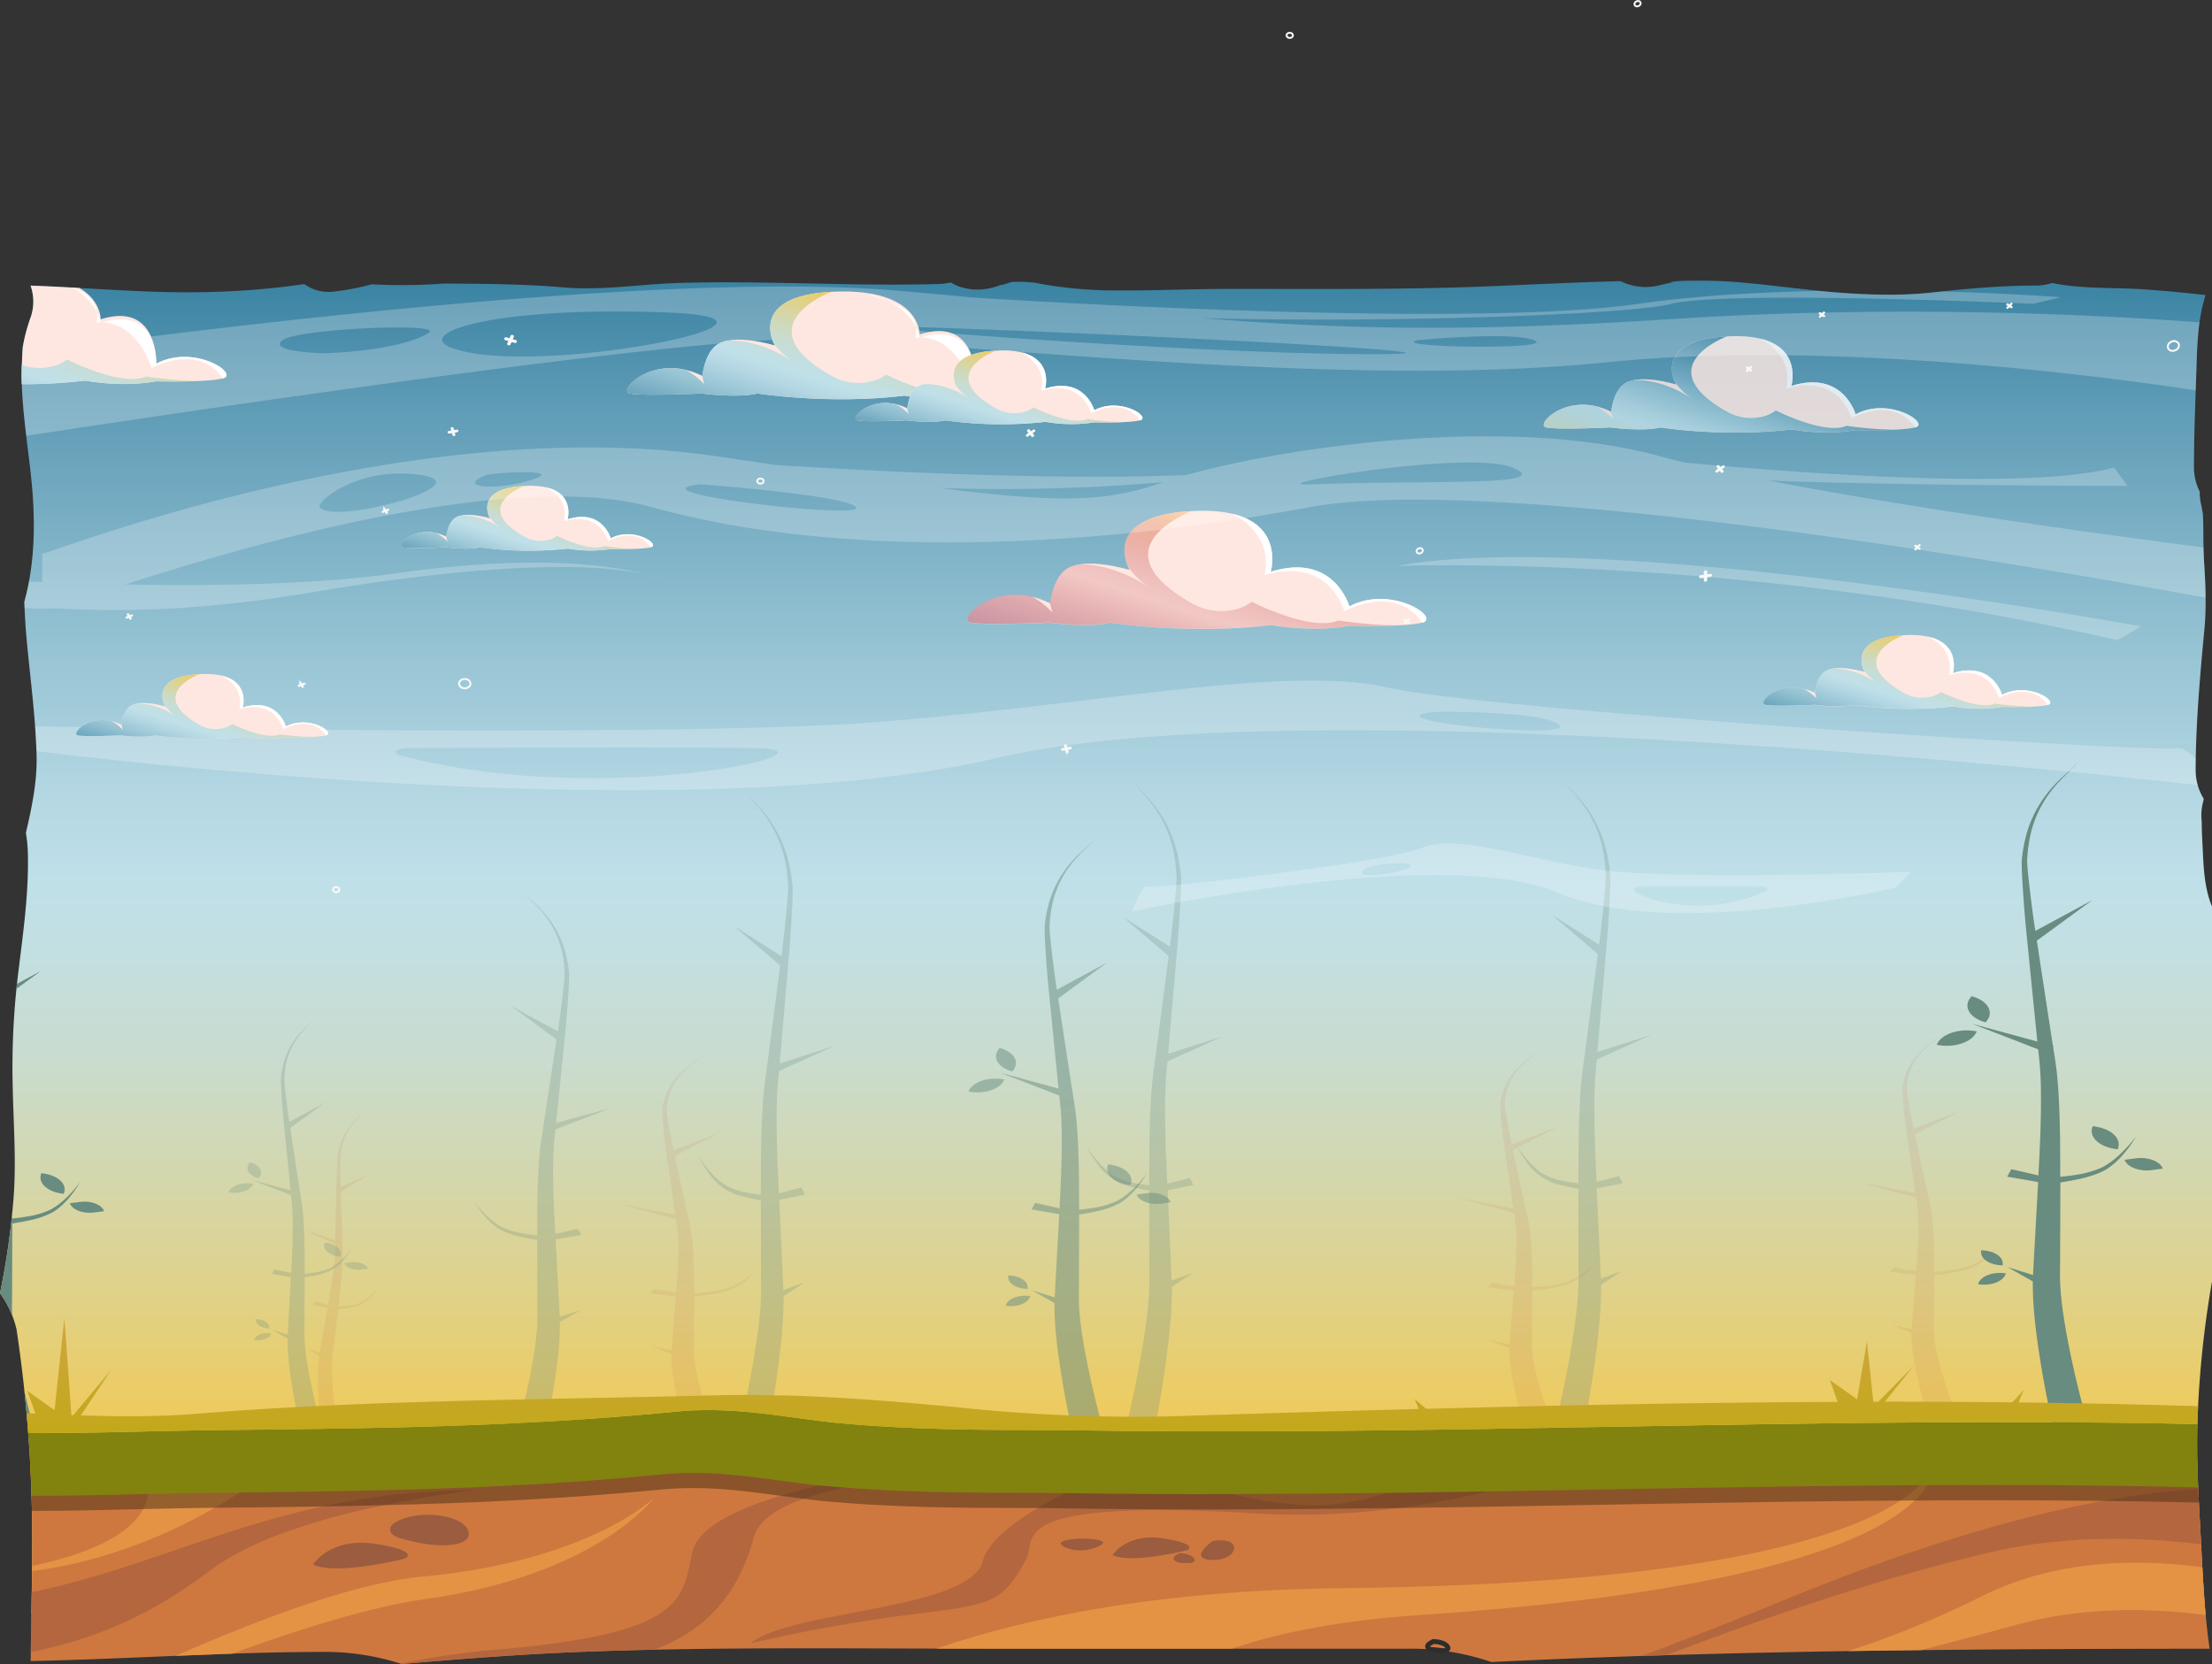 <svg xmlns="http://www.w3.org/2000/svg" xmlns:xlink="http://www.w3.org/1999/xlink" viewBox="0 0 1008.26 758.62"><rect x="0" y="0" width="1008.26" height="758.62" fill="#333333" stroke="none"/><defs><style>.cls-1{isolation:isolate;}.cls-2{fill:url(#linear-gradient);}.cls-3{opacity:0.26;}.cls-4{fill:#688c7f;}.cls-5{opacity:0.09;}.cls-6{fill:#ad5236;}.cls-7{opacity:0.1;}.cls-15,.cls-8{opacity:0.5;}.cls-9{fill:#ce783f;}.cls-10{fill:#b4673e;}.cls-11{fill:#e49345;}.cls-12{fill:#9b5c3f;}.cls-13,.cls-28,.cls-33{fill:none;}.cls-13{stroke:#2d2d2d;stroke-width:2.22px;}.cls-13,.cls-32,.cls-34{stroke-miterlimit:10;}.cls-14{fill:#82820f;}.cls-15{fill:#492e17;}.cls-16{fill:url(#linear-gradient-2);}.cls-17{opacity:0.81;}.cls-18{fill:#ffe7e1;}.cls-19{fill:url(#linear-gradient-3);}.cls-20{fill:url(#linear-gradient-4);}.cls-21,.cls-29,.cls-31{fill:#fff;}.cls-22{fill:url(#linear-gradient-5);}.cls-23{fill:url(#linear-gradient-6);}.cls-24{fill:url(#linear-gradient-7);}.cls-25{fill:url(#linear-gradient-8);}.cls-26{fill:url(#linear-gradient-9);}.cls-27{fill:url(#linear-gradient-10);}.cls-28,.cls-32,.cls-33,.cls-34{stroke:#f9f9f9;}.cls-28,.cls-33{stroke-linecap:round;stroke-linejoin:round;}.cls-28{stroke-width:0.86px;}.cls-29,.cls-31{opacity:0.24;}.cls-29,.cls-30{mix-blend-mode:soft-light;}.cls-32,.cls-34{fill:#f9f9f9;}.cls-32{stroke-width:0.43px;}.cls-33{stroke-width:0.87px;}.cls-34{stroke-width:0.43px;}.cls-35{fill:url(#linear-gradient-11);}.cls-36{fill:url(#linear-gradient-12);}.cls-37{fill:url(#linear-gradient-13);}.cls-38{fill:url(#linear-gradient-14);}.cls-39{fill:url(#linear-gradient-15);}.cls-40{fill:url(#linear-gradient-16);}.cls-41{fill:url(#linear-gradient-17);}.cls-42{fill:url(#linear-gradient-18);}</style><linearGradient id="linear-gradient" x1="487.33" y1="-62.58" x2="487.33" y2="506.76" gradientUnits="userSpaceOnUse"><stop offset="0" stop-color="#186b91"/><stop offset="0.2" stop-color="#5f9cb6"/><stop offset="0.38" stop-color="#93c1d2"/><stop offset="0.51" stop-color="#b4d7e3"/><stop offset="0.58" stop-color="#c0e0e9"/><stop offset="0.63" stop-color="#c2dfe2"/><stop offset="0.72" stop-color="#c9dccf"/><stop offset="0.81" stop-color="#d3d7af"/><stop offset="0.92" stop-color="#e1d184"/><stop offset="1" stop-color="#edcb60"/></linearGradient><linearGradient id="linear-gradient-2" x1="490.23" y1="531.02" x2="490.23" y2="471.93" gradientUnits="userSpaceOnUse"><stop offset="0" stop-color="#bfa910"/><stop offset="1" stop-color="#cfa53d"/></linearGradient><linearGradient id="linear-gradient-3" x1="752.82" y1="102.67" x2="779.06" y2="21.03" gradientUnits="userSpaceOnUse"><stop offset="0" stop-color="#edcb60"/><stop offset="0.08" stop-color="#e1d184"/><stop offset="0.19" stop-color="#d3d7af"/><stop offset="0.28" stop-color="#c9dccf"/><stop offset="0.37" stop-color="#c2dfe2"/><stop offset="0.42" stop-color="#c0e0e9"/><stop offset="0.49" stop-color="#b4d7e3"/><stop offset="0.62" stop-color="#93c1d2"/><stop offset="0.8" stop-color="#5f9cb6"/><stop offset="1" stop-color="#186b91"/></linearGradient><linearGradient id="linear-gradient-4" x1="868.72" y1="195.62" x2="868.77" y2="195.47" xlink:href="#linear-gradient-3"/><linearGradient id="linear-gradient-5" x1="837.45" y1="219.15" x2="857.54" y2="156.63" xlink:href="#linear-gradient"/><linearGradient id="linear-gradient-6" x1="930.14" y1="321.91" x2="930.17" y2="321.84" gradientUnits="userSpaceOnUse"><stop offset="0" stop-color="#a085a5"/><stop offset="0.24" stop-color="#ac6d84" stop-opacity="0.67"/><stop offset="0.58" stop-color="#be4c55" stop-opacity="0.2"/><stop offset="0.62" stop-color="#c05057" stop-opacity="0.23"/><stop offset="0.68" stop-color="#c65b5c" stop-opacity="0.3"/><stop offset="0.75" stop-color="#cf6e64" stop-opacity="0.41"/><stop offset="0.83" stop-color="#dc8770" stop-opacity="0.57"/><stop offset="0.92" stop-color="#eda87e" stop-opacity="0.78"/><stop offset="1" stop-color="#ffcb8e"/></linearGradient><linearGradient id="linear-gradient-7" x1="210.34" y1="143.27" x2="227.99" y2="88.35" xlink:href="#linear-gradient"/><linearGradient id="linear-gradient-8" x1="293.8" y1="249.99" x2="293.85" y2="249.84" xlink:href="#linear-gradient"/><linearGradient id="linear-gradient-9" x1="504.96" y1="201.21" x2="537.1" y2="101.22" xlink:href="#linear-gradient-6"/><linearGradient id="linear-gradient-10" x1="643.15" y1="284.69" x2="643.19" y2="284.56" xlink:href="#linear-gradient-6"/><linearGradient id="linear-gradient-11" x1="342.66" y1="92.16" x2="371.97" y2="0.97" xlink:href="#linear-gradient"/><linearGradient id="linear-gradient-12" x1="470.15" y1="180.18" x2="470.2" y2="180.04" xlink:href="#linear-gradient"/><linearGradient id="linear-gradient-13" x1="423.71" y1="89.41" x2="443.8" y2="26.89" xlink:href="#linear-gradient"/><linearGradient id="linear-gradient-14" x1="516.4" y1="192.18" x2="516.43" y2="192.11" xlink:href="#linear-gradient-6"/><linearGradient id="linear-gradient-15" x1="12.88" y1="99.3" x2="42.19" y2="8.11" xlink:href="#linear-gradient"/><linearGradient id="linear-gradient-16" x1="96.84" y1="173.33" x2="96.89" y2="173.19" xlink:href="#linear-gradient"/><linearGradient id="linear-gradient-17" x1="62.3" y1="229.06" x2="79.95" y2="174.15" xlink:href="#linear-gradient"/><linearGradient id="linear-gradient-18" x1="145.76" y1="335.78" x2="145.8" y2="335.63" xlink:href="#linear-gradient"/></defs><title>largelogo</title><g class="cls-1"><g id="Layer_1" data-name="Layer 1"><path class="cls-2" d="M991.46,449.26V278.32c-3.4-8.19-3.81-17.22-4.23-26.07-.19-4.13-.47-8.37-.45-12.59a24.17,24.17,0,0,1,.71-9.34c.06-.37.14-.73.21-1.09a25.07,25.07,0,0,1-3.72-13c.1-21.34,2-42.83,4-64.07,1-10.35.53-20.42-.11-30.77-.33-5.26-.34-10.49-.37-15.75,0-2.16-.11-4.3-.21-6.46a3.87,3.87,0,0,1-.12-.6c-.22-1-.45-2.55-.52-2.82a27.52,27.52,0,0,1-.79-6.59,24.78,24.78,0,0,1-2.62-10.94c0-15,.63-30,1.14-45,.3-8.87.45-17.62,2.27-26.36.51-2.46,1.17-4.88,1.83-7.29-9.5-1.1-19-2-28.57-2.65-13.52-.88-27.9-.08-41.29-2.88a24.35,24.35,0,0,1-7.35,1.18c-16.12,0-32,1.49-48,3.19-14.39,1.53-29,1-43.37-.12-14.22-1.12-28.33-3.21-42.54-4.43a196.8,196.8,0,0,0-21.27-.83c-.82,0-11-.08-11.31.76l3.37-.45q-1.69.26-3.38.59c-1.67.33-3.33.72-5,1.13a25.81,25.81,0,0,1-17.89-1.85c-19.19.49-38.37,1.44-57.55,2.25C624.2-2.81,584-3.24,543.88-3.24c-19.45,0-39,1.05-58.41.62A193.87,193.87,0,0,1,454.12-6.2c-1.12,0-2.24-.17-3.36-.22-2-.08-3.92-.07-5.88,0l-.45,0-.22.05c-1.68.46-8.42,3-1.89.1h0C435.71-3.32,429.82-2,422.72-3.65a20.51,20.51,0,0,1-6.17-2.56,25.94,25.94,0,0,1-5.3.72c-20.84.62-41.68.13-62.51-.31-18.47-.39-36.94-.66-55.42-.18-17.64.46-35.59,3.6-53.19,2.06C222-5.5,203.78-5.56,185.53-5.69h0a255.09,255.09,0,0,1-32.72.36c-.34.07-.68.15-1,.23A122.78,122.78,0,0,1,135.25-2a19,19,0,0,1-13.36-3.45C97.78-1.86,73.7-1.1,49.26-2.1c-17.38-.71-34.75-2-52.13-2.64A21.89,21.89,0,0,1-2.73,9.45a84,84,0,0,0-3,10.26c-.27,1.24-.48,2.49-.71,3.73a171,171,0,0,0-.37,18.25c.55,12.75,2.45,25.39,3.89,38.06,2.3,20.1,2.5,40.49-2.8,59.65.2,5.13.46,10.27.91,15.4C-3.21,172.85-.66,190.87-.13,209,.22,221.38-2.3,233.09-5,244.79a65.45,65.45,0,0,1,.9,9.21c.48,19.13-2.4,38-4.68,57A352.94,352.94,0,0,0-11,360.76c.35,16.72,1.65,33.57.4,50.27a350,350,0,0,1-6.2,43.61,45.32,45.32,0,0,1,7.53,16.44,640.18,640.18,0,0,1,7.14,95.6c0,11.38-.16,22.75-.36,34.12h991c-1.08-12.08-1.6-24.2-2.27-36.36-1-17.56-2-34.95-1.37-52.55A463.12,463.12,0,0,1,991.46,449.26Z" transform="translate(16.8 134.95)"/><g id="Tees"><g class="cls-3"><path class="cls-4" d="M204.78,419a32.79,32.79,0,0,0,7,5.38,35.35,35.35,0,0,0,9.87,3c2.09.37,4.26.65,6.43.87v0c0-10.63,0-21.26.67-31.93a133.13,133.13,0,0,1,1.85-16l.18-1.18-.3-.33.37-.1L233,364.4l3.89-25.48L216,323.61l21.49,11.64.39-2.54c.75-5.29,1.41-10.58,2-15.86.28-2.64.59-5.3.69-7.91a54.13,54.13,0,0,0-.82-7.87,41.79,41.79,0,0,0-5.92-15.38,45.3,45.3,0,0,0-5.62-7.17c-1.1-1.15-2.25-2.28-3.42-3.41a14.72,14.72,0,0,1-3-3.53,15.41,15.41,0,0,0,3.2,3.47c1.22,1.1,2.43,2.22,3.6,3.35a47.91,47.91,0,0,1,6,7.11,43.78,43.78,0,0,1,6.79,15.44,55.21,55.21,0,0,1,1.24,8c0,2.69-.13,5.33-.28,8-.33,5.31-.71,10.62-1.19,15.92l-3.2,31.81L236.69,377l24.7-6.73-25,9.66-.06.63a129.77,129.77,0,0,0-1,15.77c-.09,10.4.39,20.84,1,31.27l10.27-2.33,1.57,2.82-11.7,2L238.06,460c.08,1.77.19,3.53.27,5.31l9.65-3-9.56,5.41c0,.1,0,.19,0,.29,0,2.72-.08,5.41-.24,8.11-.34,5.38-1,10.71-1.75,16-1.54,10.66-3.56,21.23-6,31.85l-13-1.23c2.91-10.37,5.47-20.86,7.53-31.31,1-5.23,1.93-10.47,2.53-15.69.29-2.61.54-5.22.64-7.8s0-5.29,0-7.92l-.09-29.74c-2.49-.36-4.92-.79-7.33-1.34a35.4,35.4,0,0,1-10.27-3.74,29.87,29.87,0,0,1-6.49-5.91,45.71,45.71,0,0,1-4.52-6.44A51.43,51.43,0,0,0,204.78,419Z" transform="translate(16.8 134.95)"/></g><g class="cls-3"><path class="cls-4" d="M306.7,399a34,34,0,0,0,7,6.3,31.65,31.65,0,0,0,9.87,3.46c2.09.43,4.26.76,6.43,1v0c0-12.44,0-24.9.67-37.38a181.5,181.5,0,0,1,1.85-18.76l.18-1.38-.3-.39.37-.12,2.17-16.65,3.89-29.83-20.93-17.93L339.38,301l.39-3c.75-6.19,1.41-12.38,2-18.58.28-3.09.59-6.2.69-9.27a73.86,73.86,0,0,0-.82-9.22,54.22,54.22,0,0,0-5.92-18,52.76,52.76,0,0,0-5.62-8.39c-1.1-1.34-2.25-2.67-3.42-4a16.81,16.81,0,0,1-3-4.14,17.31,17.31,0,0,0,3.2,4.06c1.22,1.29,2.43,2.6,3.6,3.92a54.85,54.85,0,0,1,6,8.33,56,56,0,0,1,6.79,18.08,74.94,74.94,0,0,1,1.24,9.36c0,3.15-.13,6.25-.28,9.36-.33,6.22-.71,12.43-1.19,18.64l-3.2,37.25-1.25,14.47,24.7-7.88-25,11.32-.06.73a177.58,177.58,0,0,0-1,18.46c-.09,12.18.39,24.4,1,36.62l10.27-2.73,1.57,3.3-11.7,2.38L340,447c.08,2.08.19,4.14.27,6.21l9.65-3.52L340.35,456c0,.11,0,.22,0,.34,0,3.18-.08,6.34-.24,9.49-.34,6.3-1,12.55-1.75,18.78-1.54,12.48-3.56,24.85-6,37.29l-13-1.44c2.91-12.14,5.47-24.42,7.53-36.66,1-6.13,1.93-12.26,2.53-18.37.29-3.05.54-6.11.64-9.14s0-6.19,0-9.28L330,412.23c-2.49-.42-4.92-.93-7.33-1.57a25.16,25.16,0,0,1-16.76-11.3,54.47,54.47,0,0,1-4.52-7.54A58.65,58.65,0,0,0,306.7,399Z" transform="translate(16.8 134.95)"/></g><g class="cls-5"><path class="cls-6" d="M322.89,448.26a34,34,0,0,1-7,3.78,47.07,47.07,0,0,1-9.87,2.08c-2.09.26-4.26.46-6.43.61h0c0-7.46,0-14.93-.67-22.41a67,67,0,0,0-1.85-11.25l-.18-.83.3-.23-.37-.07-2.17-10-3.89-17.88,20.93-10.75-21.49,8.17-.39-1.78c-.75-3.71-1.41-7.42-2-11.14-.28-1.85-.59-3.72-.69-5.56a27.14,27.14,0,0,1,.82-5.53,24.91,24.91,0,0,1,5.92-10.79,36.63,36.63,0,0,1,5.62-5c1.1-.81,2.25-1.6,3.42-2.39a12.44,12.44,0,0,0,3-2.48,13.55,13.55,0,0,1-3.2,2.43c-1.22.77-2.43,1.56-3.6,2.35a40.37,40.37,0,0,0-6,5,27.24,27.24,0,0,0-6.79,10.84,28.23,28.23,0,0,0-1.24,5.61c0,1.89.13,3.74.28,5.61.33,3.73.71,7.45,1.19,11.17l3.2,22.33,1.25,8.67-24.7-4.73,25,6.78.06.44a64.39,64.39,0,0,1,1,11.07c.09,7.3-.39,14.63-1,22l-10.27-1.64-1.57,2,11.7,1.43L289.61,477c-.08,1.24-.19,2.48-.27,3.72l-9.65-2.11,9.56,3.79c0,.07,0,.13,0,.2a55.19,55.19,0,0,0,.24,5.69,104.25,104.25,0,0,0,1.75,11.26,208.82,208.82,0,0,0,6,22.35l13-.87a217.34,217.34,0,0,1-7.53-22,105.75,105.75,0,0,1-2.53-11,54.14,54.14,0,0,1-.64-5.48c-.11-1.83,0-3.71,0-5.56l.09-20.87c2.49-.25,4.92-.56,7.33-.94a45.83,45.83,0,0,0,10.27-2.63,28.67,28.67,0,0,0,6.49-4.15,34.9,34.9,0,0,0,4.52-4.52A43.75,43.75,0,0,1,322.89,448.26Z" transform="translate(16.8 134.95)"/></g><g class="cls-7"><path class="cls-6" d="M151.66,456.21a20.7,20.7,0,0,1-4.45,2.87,21.52,21.52,0,0,1-6,1.34c-1.24.13-2.53.22-3.8.26h0c.76-6.19,1.48-12.39,1.85-18.62a77.15,77.15,0,0,0,0-9.4l0-.69.2-.18-.21-.07-.27-8.36-.48-15,13.26-8.11-13.33,6,0-1.49c-.06-3.11-.08-6.21-.06-9.32,0-1.55,0-3.11.15-4.64a32.49,32.49,0,0,1,1-4.55,26,26,0,0,1,4.53-8.73,28.72,28.72,0,0,1,3.78-4c.72-.63,1.47-1.24,2.23-1.85a9.33,9.33,0,0,0,2-1.94,9.77,9.77,0,0,1-2.11,1.9c-.79.6-1.57,1.2-2.33,1.81a30.39,30.39,0,0,0-4,3.91,27.32,27.32,0,0,0-5,8.73,33.39,33.39,0,0,0-1.29,4.61c-.21,1.57-.3,3.11-.4,4.67-.18,3.11-.33,6.21-.43,9.32l-.37,18.65-.14,7.25-13.91-4.87L136,432.26v.37a75.84,75.84,0,0,1-.53,9.22c-.68,6.06-1.69,12.12-2.76,18.18l-5.82-1.75-1.11,1.58,6.67,1.63-3,17.31c-.17,1-.36,2.05-.53,3.08l-5.41-2.12,5.19,3.52c0,.06,0,.11,0,.17-.21,1.58-.33,3.16-.43,4.73-.18,3.15-.17,6.28-.11,9.41.15,6.27.58,12.5,1.24,18.78l7.69-.22c-1-6.15-1.72-12.36-2.18-18.53-.22-3.09-.39-6.17-.37-9.24,0-1.53.05-3.06.18-4.57s.36-3.08.54-4.62l2.14-17.32c1.47-.11,2.92-.27,4.36-.5a21.71,21.71,0,0,0,6.25-1.79,18.92,18.92,0,0,0,4.2-3.19,28.93,28.93,0,0,0,3.08-3.58A32.63,32.63,0,0,1,151.66,456.21Z" transform="translate(16.8 134.95)"/></g><g class="cls-3"><path class="cls-4" d="M139.42,438.92a24.42,24.42,0,0,1-5.2,4,26.32,26.32,0,0,1-7.35,2.2c-1.56.27-3.17.48-4.79.65h0c0-7.91,0-15.83-.5-23.77a99.13,99.13,0,0,0-1.38-11.93l-.13-.88.23-.25-.28-.08-1.62-10.59-2.9-19,15.58-11.4-16,8.67-.29-1.89c-.56-3.94-1-7.88-1.5-11.81-.21-2-.44-3.94-.51-5.89a40.3,40.3,0,0,1,.61-5.86,31.12,31.12,0,0,1,4.41-11.45,33.74,33.74,0,0,1,4.19-5.34c.82-.85,1.67-1.7,2.54-2.54a11,11,0,0,0,2.25-2.63,11.47,11.47,0,0,1-2.38,2.58c-.91.82-1.81,1.65-2.68,2.49a35.68,35.68,0,0,0-4.49,5.3,32.6,32.6,0,0,0-5.06,11.5,41.11,41.11,0,0,0-.93,6c0,2,.1,4,.21,6,.25,4,.53,7.9.89,11.85l2.39,23.69.93,9.2-18.39-5,18.61,7.2,0,.47a96.63,96.63,0,0,1,.74,11.74c.07,7.75-.29,15.52-.71,23.29l-7.65-1.74-1.17,2.1,8.71,1.51-1.22,22.21c-.06,1.32-.14,2.63-.2,4l-7.19-2.24,7.12,4c0,.07,0,.14,0,.22,0,2,.06,4,.18,6,.25,4,.74,8,1.3,11.95,1.15,7.94,2.65,15.81,4.45,23.71l9.72-.92c-2.17-7.72-4.07-15.53-5.6-23.32-.75-3.9-1.44-7.8-1.88-11.68-.22-1.94-.4-3.88-.48-5.81s0-3.94,0-5.9l.07-22.14c1.85-.27,3.66-.59,5.46-1a26.36,26.36,0,0,0,7.65-2.79,22.24,22.24,0,0,0,4.84-4.4,34,34,0,0,0,3.36-4.79A38.3,38.3,0,0,1,139.42,438.92Z" transform="translate(16.8 134.95)"/><path class="cls-4" d="M101.12,402.28l.42-.58c1.9-2.6-.09-5.67-4.42-6.81l-.42.58C94.79,398.07,96.78,401.14,101.12,402.28Z" transform="translate(16.8 134.95)"/><path class="cls-4" d="M87.34,408.62l1,.13c4.63.6,9.23-1.18,10.23-4h0l-1-.13C92.94,404.06,88.34,405.84,87.34,408.62Z" transform="translate(16.8 134.95)"/><path class="cls-4" d="M137.23,437.85l1,.17c1.28-2.74-1.41-5.6-6-6.37l-1-.17C130,434.22,132.67,437.08,137.23,437.85Z" transform="translate(16.8 134.95)"/><path class="cls-4" d="M143.44,440.53l-3.25.42h0c.73,2,4.12,3.35,7.52,2.91l3.25-.42C150.23,441.4,146.85,440.09,143.44,440.53Z" transform="translate(16.8 134.95)"/><path class="cls-4" d="M105.92,470.67v-.59c0-2-2.74-3.65-6.09-3.65V467C99.83,469,102.57,470.67,105.92,470.67Z" transform="translate(16.8 134.95)"/><path class="cls-4" d="M99,476l1,.07c3.32.24,6.37-1.2,6.76-3.19l-1-.07C102.45,472.59,99.4,474,99,476Z" transform="translate(16.8 134.95)"/></g><g class="cls-8"><path class="cls-4" d="M500.15,406.63a35.4,35.4,0,0,1-7.54,5.81A38.16,38.16,0,0,1,482,415.63c-2.26.4-4.6.7-6.94.94v0c0-11.47,0-23-.72-34.46a143.71,143.71,0,0,0-2-17.29l-.19-1.27.33-.36-.4-.11-2.35-15.35-4.2-27.5,22.59-16.53-23.2,12.57-.42-2.74c-.81-5.71-1.52-11.42-2.17-17.13-.31-2.85-.64-5.72-.75-8.54a58.43,58.43,0,0,1,.88-8.5,45.11,45.11,0,0,1,6.39-16.6,48.91,48.91,0,0,1,6.07-7.74c1.19-1.24,2.43-2.46,3.69-3.68a15.89,15.89,0,0,0,3.27-3.81,16.63,16.63,0,0,1-3.46,3.74c-1.32,1.19-2.63,2.39-3.88,3.61a51.72,51.72,0,0,0-6.51,7.68,47.26,47.26,0,0,0-7.33,16.67,59.6,59.6,0,0,0-1.34,8.63c0,2.9.14,5.76.3,8.63.36,5.73.77,11.46,1.29,17.18L464.36,348l1.34,13.34L439,354.06l27,10.43.07.68a140.08,140.08,0,0,1,1.08,17c.1,11.23-.42,22.49-1,33.76l-11.08-2.52-1.69,3,12.63,2.2-1.76,32.2c-.09,1.91-.2,3.82-.3,5.73l-10.42-3.25,10.32,5.83c0,.11,0,.21,0,.31,0,2.94.09,5.84.26,8.75.36,5.81,1.07,11.57,1.89,17.32,1.66,11.51,3.84,22.91,6.45,34.38l14.09-1.33c-3.14-11.19-5.9-22.51-8.12-33.8-1.09-5.65-2.09-11.3-2.73-16.94-.31-2.82-.58-5.63-.69-8.43s0-5.71,0-8.55l.1-32.1c2.69-.39,5.31-.86,7.91-1.45a38.21,38.21,0,0,0,11.09-4,32.24,32.24,0,0,0,7-6.38,49.35,49.35,0,0,0,4.88-7A55.52,55.52,0,0,1,500.15,406.63Z" transform="translate(16.8 134.95)"/><path class="cls-4" d="M444.63,353.51l.61-.84c2.76-3.77-.13-8.21-6.41-9.87l-.61.84C435.46,347.41,438.35,351.85,444.63,353.51Z" transform="translate(16.8 134.95)"/><path class="cls-4" d="M424.66,362.7l1.49.19c6.71.87,13.38-1.72,14.83-5.74h0l-1.49-.19C432.78,356.09,426.11,358.67,424.66,362.7Z" transform="translate(16.8 134.95)"/><path class="cls-4" d="M497,405.07l1.47.25c1.85-4-2-8.12-8.65-9.23l-1.47-.25C486.48,399.81,490.37,404,497,405.07Z" transform="translate(16.8 134.95)"/><path class="cls-4" d="M506,409l-4.72.61h0c1.06,3,6,4.86,10.91,4.23l4.72-.61C515.83,410.23,510.92,408.33,506,409Z" transform="translate(16.8 134.95)"/><path class="cls-4" d="M451.59,452.66v-.85c0-2.91-4-5.3-8.82-5.3v.85C442.77,450.28,446.74,452.66,451.59,452.66Z" transform="translate(16.8 134.95)"/><path class="cls-4" d="M441.57,460.41l1.41.1c4.82.35,9.23-1.74,9.81-4.63l-1.41-.1C446.56,455.44,442.15,457.52,441.57,460.41Z" transform="translate(16.8 134.95)"/></g><path class="cls-4" d="M-9.11,313.62c-.08.75-.17,1.51-.25,2.26l11.2-8.19Z" transform="translate(16.8 134.95)"/><path class="cls-4" d="M-3.62,523l3.89-.37c-2.2-7.83-4.19-15.72-6-23.62Q-4.43,511-3.62,523Z" transform="translate(16.8 134.95)"/><path class="cls-4" d="M13.92,410.64a35.4,35.4,0,0,1-7.54,5.81,38.16,38.16,0,0,1-10.65,3.19c-2.26.4-4.6.7-6.94.94v0q0-1.31,0-2.61a358.75,358.75,0,0,1-5.6,36.69,44.46,44.46,0,0,1,5.6,10.27c0-.49-.06-1-.08-1.46-.12-2.81,0-5.71,0-8.55l.1-32.1c2.69-.39,5.31-.86,7.91-1.45a38.21,38.21,0,0,0,11.09-4,32.24,32.24,0,0,0,7-6.38,49.35,49.35,0,0,0,4.88-7A55.52,55.52,0,0,1,13.92,410.64Z" transform="translate(16.8 134.95)"/><path class="cls-4" d="M10.74,409.09l1.47.25c1.85-4-2-8.12-8.65-9.23l-1.47-.25C.24,403.82,4.14,408,10.74,409.09Z" transform="translate(16.8 134.95)"/><path class="cls-4" d="M19.76,413l-4.72.61h0c1.06,3,6,4.86,10.91,4.23l4.72-.61C29.6,414.24,24.69,412.34,19.76,413Z" transform="translate(16.8 134.95)"/><g class="cls-3"><path class="cls-4" d="M483.75,394.68a34,34,0,0,0,7,6.3,31.65,31.65,0,0,0,9.87,3.46c2.09.43,4.26.76,6.43,1v0c0-12.44,0-24.9.67-37.38a181.5,181.5,0,0,1,1.85-18.76l.18-1.38-.3-.39.37-.12L512,330.76l3.89-29.83L494.94,283l21.49,13.63.39-3c.75-6.19,1.41-12.38,2-18.58.28-3.09.59-6.2.69-9.27a73.86,73.86,0,0,0-.82-9.22,54.22,54.22,0,0,0-5.92-18,52.76,52.76,0,0,0-5.62-8.39c-1.1-1.34-2.25-2.67-3.42-4a16.81,16.81,0,0,1-3-4.14,17.31,17.31,0,0,0,3.2,4.06c1.22,1.29,2.43,2.6,3.6,3.92a54.85,54.85,0,0,1,6,8.33,56,56,0,0,1,6.79,18.08,74.94,74.94,0,0,1,1.24,9.36c0,3.15-.13,6.25-.28,9.36-.33,6.22-.71,12.43-1.19,18.64l-3.2,37.25-1.25,14.47,24.7-7.88-25,11.32-.06.73a177.58,177.58,0,0,0-1,18.46c-.09,12.18.39,24.4,1,36.62l10.27-2.73,1.57,3.3-11.7,2.38L517,442.66c.08,2.08.19,4.14.27,6.21l9.65-3.52-9.56,6.33c0,.11,0,.22,0,.34,0,3.18-.08,6.34-.24,9.49-.34,6.3-1,12.55-1.75,18.78-1.54,12.48-3.56,24.85-6,37.29l-13-1.44c2.91-12.14,5.47-24.42,7.53-36.66,1-6.13,1.93-12.26,2.53-18.37.29-3.05.54-6.11.64-9.14s0-6.19,0-9.28L507,407.86c-2.49-.42-4.92-.93-7.33-1.57A25.16,25.16,0,0,1,482.94,395a54.47,54.47,0,0,1-4.52-7.54A58.65,58.65,0,0,0,483.75,394.68Z" transform="translate(16.8 134.95)"/></g><g class="cls-3"><path class="cls-4" d="M679.39,393.8a34,34,0,0,0,7,6.3,31.65,31.65,0,0,0,9.87,3.46c2.09.43,4.26.76,6.43,1v0c0-12.44,0-24.9.67-37.38a181.5,181.5,0,0,1,1.85-18.76l.18-1.38-.3-.39.37-.12,2.17-16.65,3.89-29.83-20.93-17.93,21.49,13.63.39-3c.75-6.19,1.41-12.38,2-18.58.28-3.09.59-6.2.69-9.27a73.86,73.86,0,0,0-.82-9.22,54.22,54.22,0,0,0-5.92-18,52.76,52.76,0,0,0-5.62-8.39c-1.1-1.34-2.25-2.67-3.42-4a16.81,16.81,0,0,1-3-4.14,17.31,17.31,0,0,0,3.2,4.06c1.22,1.29,2.43,2.6,3.6,3.92a54.85,54.85,0,0,1,6,8.33A56,56,0,0,1,716,255.58a74.94,74.94,0,0,1,1.24,9.36c0,3.15-.13,6.25-.28,9.36-.33,6.22-.71,12.43-1.19,18.64l-3.2,37.25-1.25,14.47,24.7-7.88-25,11.32-.06.73a177.58,177.58,0,0,0-1,18.46c-.09,12.18.39,24.4,1,36.62l10.27-2.73,1.57,3.3L711,406.86l1.63,34.92c.08,2.08.19,4.14.27,6.21l9.65-3.52L713,450.8c0,.11,0,.22,0,.34,0,3.18-.08,6.34-.24,9.49-.34,6.3-1,12.55-1.75,18.78-1.54,12.48-3.56,24.85-6,37.29l-13-1.44c2.91-12.14,5.47-24.42,7.53-36.66,1-6.13,1.93-12.26,2.53-18.37.29-3.05.54-6.11.64-9.14s0-6.19,0-9.28L702.68,407c-2.49-.42-4.92-.93-7.33-1.57a25.16,25.16,0,0,1-16.76-11.3,54.47,54.47,0,0,1-4.52-7.54A58.65,58.65,0,0,0,679.39,393.8Z" transform="translate(16.8 134.95)"/></g><g class="cls-5"><path class="cls-6" d="M704.9,445.51a34,34,0,0,1-7,3.78,47.07,47.07,0,0,1-9.87,2.08c-2.09.26-4.26.46-6.43.61h0c0-7.46,0-14.93-.67-22.41a67,67,0,0,0-1.85-11.25l-.18-.83.3-.23-.37-.07-2.17-10-3.89-17.88,20.93-10.75-21.49,8.17-.39-1.78c-.75-3.71-1.41-7.42-2-11.14-.28-1.85-.59-3.72-.69-5.56a27.14,27.14,0,0,1,.82-5.53,24.91,24.91,0,0,1,5.92-10.79,36.63,36.63,0,0,1,5.62-5c1.1-.81,2.25-1.6,3.42-2.39a12.44,12.44,0,0,0,3-2.48,13.55,13.55,0,0,1-3.2,2.43c-1.22.77-2.43,1.56-3.6,2.35a40.37,40.37,0,0,0-6,5,27.24,27.24,0,0,0-6.79,10.84,28.23,28.23,0,0,0-1.24,5.61c0,1.89.13,3.74.28,5.61.33,3.73.71,7.45,1.19,11.17l3.2,22.33L673,416l-24.7-4.73,25,6.78.06.44a64.39,64.39,0,0,1,1,11.07c.09,7.3-.39,14.63-1,22l-10.27-1.64-1.57,2,11.7,1.43-1.63,20.94c-.08,1.24-.19,2.48-.27,3.72l-9.65-2.11,9.56,3.79c0,.07,0,.13,0,.2a55.19,55.19,0,0,0,.24,5.69,104.25,104.25,0,0,0,1.75,11.26,208.82,208.82,0,0,0,6,22.35l13-.87a217.34,217.34,0,0,1-7.53-22,105.75,105.75,0,0,1-2.53-11,54.14,54.14,0,0,1-.64-5.48c-.11-1.83,0-3.71,0-5.56l.09-20.87c2.49-.25,4.92-.56,7.33-.94a45.83,45.83,0,0,0,10.27-2.63,28.67,28.67,0,0,0,6.49-4.15,34.9,34.9,0,0,0,4.52-4.52A43.75,43.75,0,0,1,704.9,445.51Z" transform="translate(16.8 134.95)"/></g><g class="cls-5"><path class="cls-6" d="M888.09,438.39a34,34,0,0,1-7,3.78,47.07,47.07,0,0,1-9.87,2.08c-2.09.26-4.26.46-6.43.61h0c0-7.46,0-14.93-.67-22.41a67,67,0,0,0-1.85-11.25l-.18-.83.3-.23L862,410l-2.17-10L856,382.19l20.93-10.75-21.49,8.17-.39-1.78c-.75-3.71-1.41-7.42-2-11.14-.28-1.85-.59-3.72-.69-5.56a27.14,27.14,0,0,1,.82-5.53,24.91,24.91,0,0,1,5.92-10.79,36.63,36.63,0,0,1,5.62-5c1.1-.81,2.25-1.6,3.42-2.39a12.44,12.44,0,0,0,3-2.48,13.55,13.55,0,0,1-3.2,2.43c-1.22.77-2.43,1.56-3.6,2.35a40.37,40.37,0,0,0-6,5,27.24,27.24,0,0,0-6.79,10.84,28.23,28.23,0,0,0-1.24,5.61c0,1.89.13,3.74.28,5.61.33,3.73.71,7.45,1.19,11.17l3.2,22.33,1.25,8.67-24.7-4.73,25,6.78.06.44a64.39,64.39,0,0,1,1,11.07c.09,7.3-.39,14.63-1,22l-10.27-1.64-1.57,2,11.7,1.43-1.63,20.94c-.08,1.24-.19,2.48-.27,3.72l-9.65-2.11,9.56,3.79c0,.07,0,.13,0,.2a55.19,55.19,0,0,0,.24,5.69,104.25,104.25,0,0,0,1.75,11.26,208.82,208.82,0,0,0,6,22.35l13-.87a217.34,217.34,0,0,1-7.53-22,105.75,105.75,0,0,1-2.53-11,54.14,54.14,0,0,1-.64-5.48c-.11-1.83,0-3.71,0-5.56l.09-20.87c2.49-.25,4.92-.56,7.33-.94a45.83,45.83,0,0,0,10.27-2.63,28.67,28.67,0,0,0,6.49-4.15,34.9,34.9,0,0,0,4.52-4.52A43.75,43.75,0,0,1,888.09,438.39Z" transform="translate(16.8 134.95)"/></g><path class="cls-4" d="M950.34,390.49a39.55,39.55,0,0,1-8.42,6.49,42.63,42.63,0,0,1-11.9,3.57c-2.52.44-5.14.79-7.75,1v0c0-12.82,0-25.65-.81-38.5a160.56,160.56,0,0,0-2.23-19.32l-.22-1.42.37-.4-.45-.12-2.62-17.15-4.7-30.73,25.24-18.46-25.92,14-.47-3.06c-.9-6.37-1.7-12.76-2.43-19.13-.34-3.18-.71-6.39-.83-9.55a65.28,65.28,0,0,1,1-9.49,50.4,50.4,0,0,1,7.14-18.55,54.64,54.64,0,0,1,6.78-8.65c1.33-1.38,2.71-2.75,4.12-4.11s2.91-2.71,3.65-4.26a18.58,18.58,0,0,1-3.86,4.18c-1.48,1.33-2.93,2.67-4.34,4a57.78,57.78,0,0,0-7.28,8.58,52.8,52.8,0,0,0-8.19,18.62,66.59,66.59,0,0,0-1.5,9.64c0,3.24.16,6.43.34,9.64.4,6.4.86,12.8,1.44,19.2L910.35,325l1.5,14.9-29.78-8.12,30.14,11.66.08.76a156.5,156.5,0,0,1,1.2,19c.11,12.55-.47,25.13-1.15,37.72L900,398.09l-1.89,3.4,14.11,2.45-2,36c-.1,2.14-.23,4.26-.33,6.4l-11.64-3.63,11.53,6.52c0,.12,0,.23,0,.35,0,3.28.1,6.53.29,9.78.41,6.49,1.2,12.92,2.11,19.35,1.86,12.86,4.29,25.6,7.21,38.41l15.74-1.49c-3.51-12.5-6.6-25.15-9.08-37.76-1.22-6.31-2.33-12.63-3.05-18.92-.35-3.15-.65-6.29-.77-9.41s0-6.37,0-9.56l.11-35.86c3-.43,5.93-1,8.84-1.62,4.46-1,8.9-2.37,12.39-4.51a36,36,0,0,0,7.83-7.12,55.13,55.13,0,0,0,5.45-7.76A62,62,0,0,1,950.34,390.49Z" transform="translate(16.8 134.95)"/><path class="cls-4" d="M888.31,331.15l.69-.94c3.08-4.21-.14-9.18-7.16-11l-.69.94C878.06,324.34,881.29,329.3,888.31,331.15Z" transform="translate(16.8 134.95)"/><path class="cls-4" d="M866,341.41l1.67.22c7.49,1,14.95-1.92,16.56-6.42h0l-1.67-.22C875.07,334,867.61,336.92,866,341.41Z" transform="translate(16.8 134.95)"/><path class="cls-4" d="M946.79,388.76l1.64.28c2.07-4.43-2.28-9.07-9.67-10.31l-1.64-.28C935.06,382.88,939.41,387.52,946.79,388.76Z" transform="translate(16.8 134.95)"/><path class="cls-4" d="M956.86,393.11l-5.27.68h0c1.19,3.31,6.67,5.43,12.19,4.72l5.27-.68C967.86,394.52,962.37,392.39,956.86,393.11Z" transform="translate(16.8 134.95)"/><path class="cls-4" d="M896.08,441.92V441c0-3.25-4.44-5.92-9.86-5.92V436C886.23,439.26,890.66,441.92,896.08,441.92Z" transform="translate(16.8 134.95)"/><path class="cls-4" d="M884.89,450.58l1.57.11c5.38.39,10.31-1.94,11-5.17l-1.57-.11C890.46,445,885.53,447.35,884.89,450.58Z" transform="translate(16.8 134.95)"/></g><path class="cls-9" d="M986.25,564.44c-.61-11-1.25-22-1.48-32.93H-3.09q.95,17.51,1,35.17c0,18.55-.43,37.1-.73,55.64,44.44-.91,88.71-4.09,133.22-4.17a112.85,112.85,0,0,1,35.89,5.52c27.07-2.31,54.14-4.45,81.5-5.51,62-2.41,124.44-1.47,186.58-1.47h191.2a112.64,112.64,0,0,1,37.42,6.08c108.83-5.31,218.23-6,327.4-6.07C987.86,599.35,987.22,581.94,986.25,564.44Z" transform="translate(16.8 134.95)"/><path class="cls-10" d="M-2.33,590.91c-.13,9.11-.31,18.22-.47,27.33,39.18-7.84,63.17-23.32,82.62-37.79,36.75-27.35,120.87-36.17,120.87-36.17C110.74,544.76,64.69,577-2.33,590.91Z" transform="translate(16.8 134.95)"/><path class="cls-10" d="M422.28,531.51s-116.76,11.14-123.46,41c-4.79,21.36-2.45,37.27-89.66,44.62a371.64,371.64,0,0,0-43.41,6.36l.49.16c27.07-2.31,54.14-4.45,81.5-5.52q16.87-.66,33.78-1c19.8-7.59,37.18-21.21,45.23-51.09,8.85-32.85,136.69-29.51,136.69-29.51Z" transform="translate(16.8 134.95)"/><path class="cls-11" d="M-2.19,579c0,.77,0,1.53,0,2.3,22.18-2.79,60.86-11.92,102.61-41.19L47.48,527.64s7.28,3.24,2.94,20.43C47.28,560.51,32.32,571.63-2.19,579Z" transform="translate(16.8 134.95)"/><path class="cls-11" d="M864.69,531.51s-2.94,54.69-269,57.57c-80.1.87-140.44,12.18-185.7,27.56q12.15,0,24.3,0H544.83c21.94-7.51,50.16-12.95,86.17-15.36C877.92,584.77,864.69,531.51,864.69,531.51Z" transform="translate(16.8 134.95)"/><path id="_Path_" data-name="&lt;Path&gt;" class="cls-10" d="M501.65,531.51s-64.67,23-70.55,45.34-88.19,22.31-105.83,37.42a723.7,723.7,0,0,1,72-13c37.42-4.76,42.62-4.56,53.89-25.79,4.45-8.39-11.76-27.46,104.85-20.44,75.84,4.57,138.16-20,138.16-20l-50-3.6S612,554.7,573,550.94,501.65,531.51,501.65,531.51Z" transform="translate(16.8 134.95)"/><path class="cls-10" d="M986.25,564.44c-.38-6.88-.77-13.73-1.06-20.58a366.56,366.56,0,0,0-42.85,5.37c-38.27,6.93-86.44,20.79-146.71,45.6C772.45,604.38,751,612.72,731.29,620l11.57-.36c42.49-16.29,95.94-34.78,146.83-46.73,32.45-7.62,65.88-7.59,96.82-3.79Q986.38,566.78,986.25,564.44Z" transform="translate(16.8 134.95)"/><path class="cls-11" d="M987.06,579.57c-32.77-4.35-68.54-2.71-100.33,13.11a442.49,442.49,0,0,1-61,25.09q16.51-.26,33-.44c13.48-3.43,28.15-7.32,44.13-11.68,28.58-7.8,58.36-7.85,85.67-4.3C987.91,594.1,987.46,586.84,987.06,579.57Z" transform="translate(16.8 134.95)"/><path class="cls-11" d="M175.35,583.87c-28.86,2.65-70.92,18-112.1,36.08q12.84-.53,25.68-1c32.76-11.93,64.38-21.59,87.89-24.85,78.34-10.85,104.36-46.06,104.36-46.06S251.78,576.85,175.35,583.87Z" transform="translate(16.8 134.95)"/><path id="_Path_2" data-name="&lt;Path&gt;" class="cls-12" d="M125.87,578.29s7.84-12.57,28.42-9.4S168,575.53,168,575.53,136.65,583.57,125.87,578.29Z" transform="translate(16.8 134.95)"/><path id="_Path_3" data-name="&lt;Path&gt;" class="cls-12" d="M535.93,567.64s-11.89,8.32,0,8.6S550.2,565.17,535.93,567.64Z" transform="translate(16.8 134.95)"/><path id="_Path_4" data-name="&lt;Path&gt;" class="cls-12" d="M467.67,569.89s6.92,4.5,16.54,0S460.75,565.39,467.67,569.89Z" transform="translate(16.8 134.95)"/><path id="_Path_5" data-name="&lt;Path&gt;" class="cls-12" d="M490.32,574s6.34-10.17,23-7.61,11.1,5.37,11.1,5.37S499,578.23,490.32,574Z" transform="translate(16.8 134.95)"/><path id="_Path_6" data-name="&lt;Path&gt;" class="cls-12" d="M162.7,559.58h0c-3.16,2.22-1.89,5.3,2.83,6.7,7.24,2.15,17.83,4.43,26,2.6,4.57-1,6-3.4,5.1-5.94C193.76,555,172.15,553,162.7,559.58Z" transform="translate(16.8 134.95)"/><path class="cls-13" d="M635,617c2.15.16,4.28.37,6.36.64,1.26-.19,2.1-.82,1.83-1.49-.64-1.58-3.47-2.72-6.76-2.72l-1.5.88C633.43,615.2,633.68,616.33,635,617Z" transform="translate(16.8 134.95)"/><path id="_Path_7" data-name="&lt;Path&gt;" class="cls-12" d="M520.72,573.18l-1.57.92c-2.4,1.41-.34,3.55,3.4,3.55h2.5c1.75,0,3.07-.79,2.73-1.63h0c-.67-1.65-3.63-2.85-7.07-2.85Z" transform="translate(16.8 134.95)"/><path class="cls-14" d="M984.83,514.29C810.75,510.54,639.5,520.06,466,517c-34.87,0-68.31,0-103.18-3.45-24.71-2.77-46.52-7.59-72.66-4.84-71.23,6.9-138.07,7.59-207.84,8.29-28.35.37-57.56,1.54-86.24,1.34q1.07,14.33,1.5,28.72c17.72,0,35.59-.49,53.3-.9,8.22-.19,16.42-.36,24.52-.47l17.08-.17c63.64-.67,125.34-1.76,190.73-8.1,26.17-2.77,48,2.07,72.66,4.82l.73.06c4,.4,7.94.75,11.88,1,30.39,2.35,59.92,2.35,90.57,2.35,3.18.06,6.38.11,9.56.14q38.39.61,76.56.45h0q34.92,0,69.74-.53,23.15-.28,46.24-.68c65.61-1.06,131.15-2.5,197-2.86h0c1.17,0,2.38,0,3.59,0,41-.21,82.14,0,123.42,1C984.75,533.54,984.55,523.95,984.83,514.29Z" transform="translate(16.8 134.95)"/><path class="cls-15" d="M985.16,543.14c-41.28-1-82.4-1.2-123.42-1-1.21,0-2.41,0-3.59,0h0c-65.83.36-131.37,1.8-197,2.86q-23.1.4-46.24.68-34.82.44-69.74.53h0q-38.2.12-76.56-.45c-3.18,0-6.38-.08-9.56-.14-30.64,0-60.18,0-90.57-2.35-3.94-.3-7.91-.64-11.88-1l-.73-.06c-24.71-2.75-46.49-7.59-72.66-4.82-65.39,6.34-127.09,7.43-190.73,8.1l-17.08.17c-8.1.11-16.29.28-24.52.47-17.71.41-35.58.88-53.3.9q.1,3.42.17,6.85c16.86,0,33.86-.44,50.71-.83,9.05-.22,18-.42,26.93-.53l5.68-.06h0c16.48-.17,32.87-.34,49.13-.61h0q13.81-.23,27.6-.58h0c41.25-1,82.47-2.89,125.31-7,20.1-2.11,37.63.25,55.89,2.71,3.46.47,7,.93,10.54,1.38,2.06.26,4.13.51,6.22.75,33.95,3.36,66.56,3.45,100.44,3.45H459c54.3,1,108.35.68,162.37,0h0c76-1,151.92-2.89,228.13-3.42,2.16,0,4.32,0,6.48,0q43.06-.3,86.31.17,21.54.25,43.14.77Q985.31,546.57,985.16,543.14Z" transform="translate(16.8 134.95)"/><path class="cls-16" d="M984.89,511.89c.07-1.92.16-3.85.26-5.77q-41-1.24-81.9-1.7l2.41-5.68-5.21,5.64q-29.06-.3-58.08-.3l13.24-16.47L839.39,504.1h-2.32l-2.89-27.52L829.7,503l-12.45-8.82,3.59,10c-62.62.25-125.12,1.48-187.55,3.16L628,502.88l1.84,4.51q-56.49,1.52-112.92,3.37a764.26,764.26,0,0,1-97.36-4.14c-25.18-2.39-49.67-4.45-74.4-5.26l-3.4-.11-1,0-16.2-.25q-6.29,0-12.58.11c-17.21.45-34.36.79-51.44,1.14l-4.35.08c-24.67.48-49.22,1-73.74,1.66l-21.4.68c-28.71,1-57.32,2.46-86,4.73-17.56,1.55-36.14,1.54-55,.93L34,489.39,16.62,510.21l-.89,0-3.18-44.27-4.48,42-12.45-8.82,3.75,10.39-4.07-.21q.41,4.53.75,9.07c28.68.21,57.88-1,86.24-1.34,69.77-.7,136.61-1.38,207.84-8.29,26.14-2.75,48,2.07,72.66,4.84C397.66,517,431.1,517,466,517c173.53,3.07,344.79-6.45,518.86-2.69C984.85,513.49,984.86,512.69,984.89,511.89Z" transform="translate(16.8 134.95)"/><g id="_Group_" data-name="&lt;Group&gt;" class="cls-17"><path id="_Path_8" data-name="&lt;Path&gt;" class="cls-18" d="M829,53.92S823.35,33.59,799.72,41c0,0,7-23.8-27.44-22.68-37.25,1.21-25.1,22-25.1,22s-17.28-5.33-24,0c-3.52,2.78-5,8-5.6,12.42-19.7-9.76-34.95,6-29.66,7.19s29.26,0,29.26,0,14.81,2,22.92,0c0,0,28.91,4.64,59.94.89,0,0,14.46,2.9,28.91.29,0,0,20.1.54,27.15-1.18S844.54,45.68,829,53.92Z" transform="translate(16.8 134.95)"/><g id="_Group_2" data-name="&lt;Group&gt;"><path id="_Path_9" data-name="&lt;Path&gt;" class="cls-19" d="M824.86,59.18c-10.18,4.29-32.2-7-32.2-7a15.49,15.49,0,0,1-5.18,2.58,22.1,22.1,0,0,1-16.8-1.87c-37-20.71-.52-34.38-.32-34.47-30.15,1.61-25.49,16.8-23.67,20.9a33.27,33.27,0,0,0,7.5,7.37c-14.22-9.38-25.75-8.38-26.53-8.3a10.63,10.63,0,0,0-4.45,1.91c-3.51,2.78-5,8-5.6,12.4a32,32,0,0,0,.91,3.5,30.6,30.6,0,0,0-7.62-5.92c-16.28-3.83-27.62,8.61-23,9.63,5.29,1.15,29.26,0,29.26,0s14.81,2,22.92,0c0,0,28.91,4.64,59.94.89,0,0,14.46,2.9,28.91.29,0,0,9.23.25,17.37-.13A177.42,177.42,0,0,1,824.86,59.18Z" transform="translate(16.8 134.95)"/><polygon id="_Path_10" data-name="&lt;Path&gt;" class="cls-20" points="868.75 195.54 868.75 195.54 868.75 195.54 868.75 195.54"/></g><path id="_Path_11" data-name="&lt;Path&gt;" class="cls-21" d="M829,53.92S823.35,33.59,799.72,41c0,0,5-17-14.25-21.59,4.66,2.4,14.8,9.29,12,22.84,0,0,21.85-8.31,29.72,13.41,0,0,18.64-10.55,29,4.25C863.19,58.22,844.54,45.68,829,53.92Z" transform="translate(16.8 134.95)"/></g><g id="_Group_3" data-name="&lt;Group&gt;"><path id="_Path_12" data-name="&lt;Path&gt;" class="cls-18" d="M895.77,181.82s-4.32-15.57-22.41-9.87c0,0,5.38-18.23-21-17.37-28.53.93-19.22,16.85-19.22,16.85s-13.23-4.08-18.36,0c-2.69,2.13-3.82,6.16-4.29,9.51-15.09-7.48-26.76,4.63-22.71,5.5s22.41,0,22.41,0,11.34,1.53,17.55,0a185.78,185.78,0,0,0,45.9.68,67.17,67.17,0,0,0,22.14.22s15.39.41,20.79-.9S907.69,175.5,895.77,181.82Z" transform="translate(16.8 134.95)"/><g id="_Group_4" data-name="&lt;Group&gt;"><path id="_Path_13" data-name="&lt;Path&gt;" class="cls-22" d="M892.61,185.84c-7.79,3.29-24.66-5.34-24.66-5.34a11.86,11.86,0,0,1-4,2A16.93,16.93,0,0,1,851.12,181c-28.31-15.86-.39-26.32-.24-26.4-23.08,1.23-19.52,12.86-18.12,16a25.48,25.48,0,0,0,5.75,5.65c-10.89-7.19-19.71-6.41-20.31-6.35a8.14,8.14,0,0,0-3.41,1.46c-2.69,2.13-3.82,6.15-4.29,9.49a24.52,24.52,0,0,0,.7,2.68,23.43,23.43,0,0,0-5.84-4.53c-12.47-2.93-21.15,6.6-17.58,7.37,4,.88,22.41,0,22.41,0s11.34,1.53,17.55,0a185.78,185.78,0,0,0,45.9.68,67.17,67.17,0,0,0,22.14.22s7.07.19,13.3-.1A135.86,135.86,0,0,1,892.61,185.84Z" transform="translate(16.8 134.95)"/><polygon id="_Path_14" data-name="&lt;Path&gt;" class="cls-23" points="930.16 321.88 930.16 321.88 930.16 321.88 930.16 321.88"/></g><path id="_Path_15" data-name="&lt;Path&gt;" class="cls-21" d="M895.77,181.82s-4.32-15.57-22.41-9.87c0,0,3.84-13-10.91-16.54,3.57,1.84,11.34,7.11,9.17,17.49,0,0,16.74-6.37,22.76,10.27,0,0,14.27-8.08,22.18,3.25C922,185.11,907.69,175.5,895.77,181.82Z" transform="translate(16.8 134.95)"/></g><g id="_Group_5" data-name="&lt;Group&gt;"><path id="_Path_16" data-name="&lt;Path&gt;" class="cls-18" d="M261.58,110.48s-3.79-13.68-19.69-8.67c0,0,4.73-16-18.46-15.26-25.06.81-16.88,14.8-16.88,14.8s-11.62-3.58-16.13,0c-2.37,1.87-3.36,5.41-3.77,8.36-13.25-6.57-23.51,4.07-19.95,4.84s19.69,0,19.69,0,10,1.35,15.42,0a163.21,163.21,0,0,0,40.32.6,59,59,0,0,0,19.45.19s13.52.36,18.26-.79S272,104.93,261.58,110.48Z" transform="translate(16.8 134.95)"/><g id="_Group_6" data-name="&lt;Group&gt;"><path id="_Path_17" data-name="&lt;Path&gt;" class="cls-24" d="M258.8,114c-6.85,2.89-21.66-4.69-21.66-4.69a10.42,10.42,0,0,1-3.49,1.74,14.87,14.87,0,0,1-11.3-1.26c-24.87-13.93-.35-23.13-.21-23.19-20.28,1.08-17.15,11.3-15.92,14.06a22.38,22.38,0,0,0,5,5c-9.57-6.31-17.32-5.64-17.84-5.58a7.15,7.15,0,0,0-3,1.28c-2.36,1.87-3.35,5.4-3.77,8.34a21.55,21.55,0,0,0,.62,2.36,20.58,20.58,0,0,0-5.13-4c-11-2.57-18.58,5.79-15.44,6.47,3.56.77,19.69,0,19.69,0s10,1.35,15.42,0a163.2,163.2,0,0,0,40.32.6,59,59,0,0,0,19.45.19s6.21.17,11.69-.09A119.35,119.35,0,0,1,258.8,114Z" transform="translate(16.8 134.95)"/><polygon id="_Path_18" data-name="&lt;Path&gt;" class="cls-25" points="293.82 249.92 293.82 249.92 293.82 249.92 293.82 249.92"/></g><path id="_Path_19" data-name="&lt;Path&gt;" class="cls-21" d="M261.58,110.48s-3.79-13.68-19.69-8.67c0,0,3.38-11.44-9.59-14.53,3.13,1.61,10,6.25,8.06,15.36,0,0,14.7-5.59,20,9,0,0,12.54-7.1,19.49,2.86C284.58,113.37,272,104.93,261.58,110.48Z" transform="translate(16.8 134.95)"/></g><g id="_Group_7" data-name="&lt;Group&gt;"><path id="_Path_20" data-name="&lt;Path&gt;" class="cls-18" d="M598.25,141.51s-6.91-24.9-35.84-15.78c0,0,8.6-29.15-33.61-27.78-45.63,1.48-30.74,26.94-30.74,26.94s-21.16-6.52-29.36,0c-4.31,3.41-6.12,9.86-6.86,15.22-24.13-12-42.8,7.4-36.32,8.8s35.84,0,35.84,0,18.14,2.45,28.07,0c0,0,35.41,5.69,73.41,1.09,0,0,17.71,3.55,35.41.35,0,0,24.61.66,33.25-1.44S617.3,131.41,598.25,141.51Z" transform="translate(16.8 134.95)"/><g id="_Group_8" data-name="&lt;Group&gt;"><path id="_Path_21" data-name="&lt;Path&gt;" class="cls-26" d="M593.19,147.94c-12.46,5.25-39.44-8.54-39.44-8.54a19,19,0,0,1-6.35,3.16,27.07,27.07,0,0,1-20.58-2.29c-45.28-25.37-.63-42.1-.39-42.22-36.92,2-31.22,20.57-29,25.59a40.75,40.75,0,0,0,9.19,9c-17.42-11.49-31.53-10.26-32.49-10.16a13,13,0,0,0-5.45,2.34c-4.3,3.4-6.11,9.83-6.86,15.19a39.23,39.23,0,0,0,1.12,4.29,37.47,37.47,0,0,0-9.33-7.25c-19.94-4.69-33.83,10.55-28.11,11.79,6.48,1.4,35.84,0,35.84,0s18.14,2.45,28.07,0c0,0,35.41,5.69,73.41,1.09,0,0,17.71,3.55,35.41.35,0,0,11.3.3,21.28-.16C608.52,150.2,593.19,147.94,593.19,147.94Z" transform="translate(16.8 134.95)"/><polygon id="_Path_22" data-name="&lt;Path&gt;" class="cls-27" points="643.17 284.63 643.17 284.63 643.17 284.63 643.17 284.63"/></g><path id="_Path_23" data-name="&lt;Path&gt;" class="cls-21" d="M598.25,141.51s-6.91-24.9-35.84-15.78c0,0,6.15-20.83-17.46-26.45,5.7,2.94,18.13,11.37,14.67,28,0,0,26.77-10.18,36.4,16.42,0,0,22.83-12.92,35.48,5.2C640.13,146.77,617.3,131.41,598.25,141.51Z" transform="translate(16.8 134.95)"/></g><ellipse class="cls-28" cx="587.88" cy="16.12" rx="1.44" ry="1.17"/><path id="_Path_24" data-name="&lt;Path&gt;" class="cls-29" d="M959,150.63s-244.23-45.09-339-27.57c0,0,154.75-6,328.44,33.84Z" transform="translate(16.8 134.95)"/><path class="cls-29" d="M744.64,10.55c-93.56,6.06-150.85,4.49-213.41-.43,93,2.25,195.51-1.94,213.41-6.47C769.9-2.76,910,3.57,910,3.57l12.56-3s-22.17-1.74-54.06-2.61l-5.22.54c-14.39,1.53-29,1-43.37-.12-2.55-.2-5.1-.44-7.65-.69-27.43.54-56.48,2.2-82.69,5.93-82.44,11.72-303.9-3-303.9-3h0C415.29-.43,404.44-1.4,393-2.39,291.52-11.14,96.57,12.08-6.55,26.07c-.29,5.21-.45,10.39-.23,15.63.32,7.35,1.09,14.67,2,22,89.33-13.55,297.53-44.21,352-44,70,.25,243.72,23.2,368,10.56C815.62,20,940,36.35,984,43q.17-4.87.34-9.74A199.84,199.84,0,0,1,985.77,12C935.9,8.31,845.74,4,744.64,10.55Zm-565.85,6c-5.6,4.32-24,8.92-48.94,9.55,0,0-25-.72-17.81-6S184.39,12.21,178.79,16.53Zm9.78,6.88c-16.33-6.68,20.25-18.82,98.15-15.94S224,37.9,188.57,23.41Zm411.78,3.06c-82.41-.76-254.78-14-203.17-12.44C500.35,17.21,690.53,27.3,600.35,26.47Zm28.49-6.26s43.28-4.34,53.75,0S617.26,23.59,628.84,20.21Z" transform="translate(16.8 134.95)"/><path class="cls-29" d="M984,216.25c0-1.79,0-3.58.08-5.36-3.41-3.19-6.94-5.49-9.55-4.72-7,2.08-312-17-358.66-27.66s-135.41,8.24-233.49,15.78c-81.49,6.27-308.64,3.14-383.18,1.9q.41,5.63.61,11.27c37.92,4.75,299.07,35.66,437.48,3.22C572.74,178.94,920.82,215.83,985,223A23.74,23.74,0,0,1,984,216.25Zm-818.37-6.84c-4.11-1.09-1.77-3.28,3.51-3.31,37.36-.16,134.89-.5,159.17.07C371.34,207.17,258.85,234.13,165.62,209.41Zm472.65-19.89s50.49-.35,55.82,6.24S602.38,193,638.26,189.52Z" transform="translate(16.8 134.95)"/><path id="_Compound_Path_" data-name="&lt;Compound Path&gt;" class="cls-29" d="M499.06,280.64s142.24-30.86,194.3-8.6,154-2.42,154-2.42l7-7.05s-107.65,3.86-141.81-.94-65-16.81-81.31-10-122.46,18.9-124.9,17.58S499.06,280.64,499.06,280.64Zm232.26-11.46c8.45-.36,42.42-.14,55.43,0,1.84,0,2.65,1.41,1.22,2.1C755.5,287,716.33,269.82,731.32,269.18Zm-127.39-6.61c1.85-4.19,19.44-4,19.44-4C635.86,260.81,602.08,266.76,603.93,262.57Z" transform="translate(16.8 134.95)"/><g id="_Group_9" data-name="&lt;Group&gt;" class="cls-30"><path class="cls-31" d="M987.87,121.41c-.14-2.26-.22-4.51-.27-6.77C945.95,109.26,855.69,97,789.2,84.12,852,86.55,953,86.55,953,86.55l-6.19-8.37c-38.31,10.63-146,2.37-195.64-2.23-4.05-1-7.88-2-11.45-2.93-70.09-19.1-171-4-215.87,8.62-57.28,2.27-131.91-1.12-187-4.59L309.3,73C169.82,52.6,5.6,117.53,2.44,117.53v12.86l-6-.25q-.87,4.67-2.13,9.25c0,.94.07,1.88.11,2.83a97.06,97.06,0,0,0,14.31.11c29.81,1.95,68.29.93,115.64-7.08,99.77-16.87,140.31-11.54,153.84-8.11-12.78-3.58-47.75-10.1-114.09-.76-36.06,5.08-82.09,5.89-123.73,5.13,60.36-19.64,177.72-52.61,239.94-35.25,86.13,24,200,18.69,299.74,0,84.22-15.79,333.08,27.45,408.43,41.27C988.48,132.18,988.21,126.83,987.87,121.41Zm-859-25.16c-1.57-2.44,18-19,46.31-14.61S134.31,104.66,128.91,96.25Zm96.46-12.41c-16.6,5.29-34.8,3.21-20.44-2.21C208,80.49,242,78.56,225.37,83.84Zm77.09,2s67.18,4.93,71,10.55S267.72,89.49,302.46,85.87ZM513,85c-25.38,8.89-46.09,9.56-101.25,2.57a873.75,873.75,0,0,0,101.66-2.7Zm67.1.88c-25.42,1,72.79-16.17,92.85-7.54S633,83.84,580.1,85.89Z" transform="translate(16.8 134.95)"/><path id="_Path_25" data-name="&lt;Path&gt;" class="cls-31" d="M278.23,127.14a45.84,45.84,0,0,1,5.76,1.93A28.06,28.06,0,0,0,278.23,127.14Z" transform="translate(16.8 134.95)"/></g><path class="cls-32" d="M191.35,61.12l-1.32.24-.29-1.07a.47.47,0,0,0-.55-.29.38.38,0,0,0-.35.45l.29,1.07-1.31.24a.38.38,0,0,0-.35.45.47.47,0,0,0,.55.29l1.32-.24.29,1.07a.47.47,0,0,0,.55.29.48.48,0,0,0,.27-.14.32.32,0,0,0,.09-.31l-.29-1.07,1.31-.24a.48.48,0,0,0,.27-.14.32.32,0,0,0,.09-.31A.47.47,0,0,0,191.35,61.12Z" transform="translate(16.8 134.95)"/><ellipse class="cls-28" cx="211.84" cy="311.67" rx="2.61" ry="2.12"/><ellipse class="cls-28" cx="346.61" cy="219.33" rx="1.44" ry="1.17"/><ellipse class="cls-28" cx="153.23" cy="405.56" rx="1.44" ry="1.17"/><path class="cls-32" d="M470.9,205.72l-1.32.24-.29-1.07a.47.47,0,0,0-.55-.29.38.38,0,0,0-.35.45l.29,1.07-1.31.24a.38.38,0,0,0-.35.45.47.47,0,0,0,.55.29l1.32-.24.29,1.07a.47.47,0,0,0,.55.29.48.48,0,0,0,.27-.14.32.32,0,0,0,.09-.31l-.29-1.07,1.31-.24a.48.48,0,0,0,.27-.14.32.32,0,0,0,.09-.31A.47.47,0,0,0,470.9,205.72Z" transform="translate(16.8 134.95)"/><path class="cls-32" d="M218.19,20.28l-1.57-.46.56-1.27a.45.45,0,0,0-.35-.6.62.62,0,0,0-.73.28l-.56,1.27L214,19.05a.62.62,0,0,0-.73.28.45.45,0,0,0,.35.6l1.57.46-.56,1.27a.45.45,0,0,0,.35.6.7.7,0,0,0,.39,0,.53.53,0,0,0,.34-.28l.56-1.27,1.57.46a.7.7,0,0,0,.39,0,.53.53,0,0,0,.34-.28A.45.45,0,0,0,218.19,20.28Z" transform="translate(16.8 134.95)"/><path class="cls-32" d="M43.13,145.41l-.88.35-.43-.71a.38.38,0,0,0-.45-.12.25.25,0,0,0-.15.37l.43.71-.88.35a.25.25,0,0,0-.15.37.38.38,0,0,0,.45.12l.88-.35.43.71a.38.38,0,0,0,.45.12.31.31,0,0,0,.16-.13.23.23,0,0,0,0-.23l-.43-.71.88-.35a.31.31,0,0,0,.16-.13.23.23,0,0,0,0-.23A.38.38,0,0,0,43.13,145.41Z" transform="translate(16.8 134.95)"/><path class="cls-32" d="M121.63,176.51l-.88.35-.43-.71a.38.38,0,0,0-.45-.12.25.25,0,0,0-.15.37l.43.71-.88.35a.25.25,0,0,0-.15.37.38.38,0,0,0,.45.12l.88-.35.43.71a.38.38,0,0,0,.45.12.31.31,0,0,0,.16-.13.23.23,0,0,0,0-.23l-.43-.71.88-.35a.31.31,0,0,0,.16-.13.23.23,0,0,0,0-.23A.38.38,0,0,0,121.63,176.51Z" transform="translate(16.8 134.95)"/><path class="cls-32" d="M159.92,97.21l-.88.35-.43-.71a.38.38,0,0,0-.45-.12.25.25,0,0,0-.15.37l.43.71-.88.35a.25.25,0,0,0-.15.37.38.38,0,0,0,.45.12l.88-.35.43.71a.38.38,0,0,0,.45.12.31.31,0,0,0,.16-.13.23.23,0,0,0,0-.23l-.43-.71.88-.35a.31.31,0,0,0,.16-.13.23.23,0,0,0,0-.23A.38.38,0,0,0,159.92,97.21Z" transform="translate(16.8 134.95)"/><path class="cls-32" d="M766,80.18l1.1-.76.71.85a.47.47,0,0,0,.62,0,.38.38,0,0,0,.13-.56l-.71-.85,1.1-.76a.38.38,0,0,0,.13-.56.47.47,0,0,0-.62,0l-1.1.76-.71-.85a.47.47,0,0,0-.62,0,.48.48,0,0,0-.19.24.32.32,0,0,0,.05.32l.71.85-1.1.76a.48.48,0,0,0-.19.24.32.32,0,0,0,.05.32A.47.47,0,0,0,766,80.18Z" transform="translate(16.8 134.95)"/><path class="cls-32" d="M856.53,115.63l.65-.68.69.47a.38.38,0,0,0,.46-.07.25.25,0,0,0,0-.4l-.69-.47.65-.68a.25.25,0,0,0,0-.4.38.38,0,0,0-.46.07l-.65.68-.69-.47a.38.38,0,0,0-.46.07.31.31,0,0,0-.09.19.23.23,0,0,0,.1.21l.69.47-.65.68a.31.31,0,0,0-.09.19.23.23,0,0,0,.1.21A.38.38,0,0,0,856.53,115.63Z" transform="translate(16.8 134.95)"/><ellipse class="cls-28" cx="630.3" cy="116.13" rx="1.44" ry="1.17" transform="translate(25.05 405.41) rotate(-24.37)"/><ellipse class="cls-28" cx="729.6" cy="-133.3" rx="1.44" ry="1.17" transform="translate(136.83 424.16) rotate(-24.37)"/><path class="cls-32" d="M451.72,63.82l1.1-.76.71.85a.47.47,0,0,0,.62,0,.38.38,0,0,0,.13-.56l-.71-.85,1.1-.76a.38.38,0,0,0,.13-.56.47.47,0,0,0-.62,0l-1.1.76-.71-.85a.47.47,0,0,0-.62,0,.48.48,0,0,0-.19.24.32.32,0,0,0,.05.32l.71.85-1.1.76a.48.48,0,0,0-.19.24.32.32,0,0,0,.05.32A.47.47,0,0,0,451.72,63.82Z" transform="translate(16.8 134.95)"/><path class="cls-32" d="M758.43,128.45l1.62-.23v1.39a.45.45,0,0,0,.56.4.62.62,0,0,0,.55-.56v-1.39l1.61-.23a.62.62,0,0,0,.55-.56.45.45,0,0,0-.56-.4l-1.62.23v-1.39a.45.45,0,0,0-.56-.4.7.7,0,0,0-.35.16.53.53,0,0,0-.2.4v1.39l-1.61.23a.7.7,0,0,0-.35.16.53.53,0,0,0-.2.4A.45.45,0,0,0,758.43,128.45Z" transform="translate(16.8 134.95)"/><path class="cls-32" d="M623.78,149.38l.65-.68.69.47a.38.38,0,0,0,.46-.07.25.25,0,0,0,0-.4l-.69-.47.65-.68a.25.25,0,0,0,0-.4.38.38,0,0,0-.46.07l-.65.68-.69-.47a.38.38,0,0,0-.46.07.31.31,0,0,0-.09.19.23.23,0,0,0,.1.21l.69.47-.65.68a.31.31,0,0,0-.09.19.23.23,0,0,0,.1.21A.38.38,0,0,0,623.78,149.38Z" transform="translate(16.8 134.95)"/><path class="cls-32" d="M779.76,34.34l.65-.68.69.47a.38.38,0,0,0,.46-.07.25.25,0,0,0,0-.4l-.69-.47.65-.68a.25.25,0,0,0,0-.4.38.38,0,0,0-.46.07l-.65.68-.69-.47a.38.38,0,0,0-.46.07.31.31,0,0,0-.09.19.23.23,0,0,0,.1.21l.69.47-.65.68a.31.31,0,0,0-.09.19.23.23,0,0,0,.1.21A.38.38,0,0,0,779.76,34.34Z" transform="translate(16.8 134.95)"/><path class="cls-33" d="M971.45,23.86a2.39,2.39,0,0,1,1.52-3,2.46,2.46,0,0,1,3.3.85,2.39,2.39,0,0,1-1.52,3A2.46,2.46,0,0,1,971.45,23.86Z" transform="translate(16.8 134.95)"/><path class="cls-34" d="M898.46,5.53l.66-.68.7.47a.39.39,0,0,0,.47-.07.25.25,0,0,0,0-.4l-.7-.47.66-.68a.25.25,0,0,0,0-.4.39.39,0,0,0-.47.07l-.66.68-.7-.47a.39.39,0,0,0-.47.07.31.31,0,0,0-.09.19.23.23,0,0,0,.1.21l.7.47L898,5.2a.31.31,0,0,0-.09.19.23.23,0,0,0,.1.21A.39.39,0,0,0,898.46,5.53Z" transform="translate(16.8 134.95)"/><path class="cls-34" d="M813,9.59l.66-.68.7.47a.39.39,0,0,0,.47-.07.25.25,0,0,0,0-.4l-.7-.47.66-.68a.25.25,0,0,0,0-.4.39.39,0,0,0-.47.07l-.66.68-.7-.47a.39.39,0,0,0-.47.07.31.31,0,0,0-.09.19.23.23,0,0,0,.1.21l.7.47-.66.68a.31.31,0,0,0-.09.19.23.23,0,0,0,.1.21A.39.39,0,0,0,813,9.59Z" transform="translate(16.8 134.95)"/><path id="_Path_26" data-name="&lt;Path&gt;" class="cls-18" d="M427.73,37.71s1.05-28.54-25.33-20.22c0,0,.49-20.75-38-19.5-41.61,1.35-28,24.57-28,24.57s-19.3-6-26.78,0c-3.93,3.11-5.58,9-6.26,13.88-22-10.91-39,6.75-33.12,8s32.69,0,32.69,0,16.54,2.24,25.6,0c0,0,32.29,5.19,66.95,1,0,0,16.15,3.24,32.29.32,0,0,22.45.6,30.32-1.32S445.1,28.5,427.73,37.71Z" transform="translate(16.8 134.95)"/><g id="_Group_10" data-name="&lt;Group&gt;"><path id="_Path_27" data-name="&lt;Path&gt;" class="cls-35" d="M423.12,43.58c-11.37,4.79-36-7.79-36-7.79a17.3,17.3,0,0,1-5.79,2.88,24.69,24.69,0,0,1-18.77-2.09c-41.29-23.13-.58-38.4-.36-38.51C328.56-.13,333.77,16.84,335.8,21.42a37.16,37.16,0,0,0,8.38,8.24c-15.88-10.48-28.76-9.36-29.63-9.27a11.87,11.87,0,0,0-5,2.13c-3.92,3.1-5.57,9-6.25,13.85a35.78,35.78,0,0,0,1,3.91,34.17,34.17,0,0,0-8.51-6.61C277.65,29.4,265,43.29,270.2,44.42c5.91,1.28,32.69,0,32.69,0s16.54,2.24,25.6,0c0,0,32.29,5.19,66.95,1,0,0,16.15,3.24,32.29.32,0,0,10.31.28,19.4-.14C437.1,45.64,423.12,43.58,423.12,43.58Z" transform="translate(16.8 134.95)"/><polygon id="_Path_28" data-name="&lt;Path&gt;" class="cls-36" points="470.17 180.11 470.17 180.11 470.17 180.11 470.17 180.11"/></g><path id="_Path_29" data-name="&lt;Path&gt;" class="cls-21" d="M427.73,37.71s1.05-27-25.33-18.67c0,0-1.75-14.72-23.27-19.84,5.2,2.68,24.51,4.71,21.36,19.84,0,0,16.43-3.62,25.22,20.64,0,0,20.82-11.78,32.35,4.74C465.93,42.51,445.1,28.5,427.73,37.71Z" transform="translate(16.8 134.95)"/><g id="_Group_11" data-name="&lt;Group&gt;"><path id="_Path_30" data-name="&lt;Path&gt;" class="cls-18" d="M482,52.08s-4.32-15.57-22.41-9.87c0,0,5.38-18.23-21-17.37-28.53.93-19.22,16.85-19.22,16.85s-13.23-4.08-18.36,0c-2.69,2.13-3.82,6.16-4.29,9.51C381.66,43.7,370,55.81,374,56.69s22.41,0,22.41,0,11.34,1.53,17.55,0a185.78,185.78,0,0,0,45.9.68,67.17,67.17,0,0,0,22.14.22s15.39.41,20.79-.9S493.94,45.77,482,52.08Z" transform="translate(16.8 134.95)"/><g id="_Group_12" data-name="&lt;Group&gt;"><path id="_Path_31" data-name="&lt;Path&gt;" class="cls-37" d="M478.87,56.1c-7.79,3.29-24.66-5.34-24.66-5.34a11.86,11.86,0,0,1-4,2,16.93,16.93,0,0,1-12.87-1.43c-28.31-15.86-.39-26.32-.24-26.4C414,26.14,417.61,37.77,419,40.91a25.48,25.48,0,0,0,5.75,5.65c-10.89-7.19-19.71-6.41-20.31-6.35A8.14,8.14,0,0,0,401,41.67c-2.69,2.13-3.82,6.15-4.29,9.49a24.52,24.52,0,0,0,.7,2.68,23.43,23.43,0,0,0-5.84-4.53c-12.47-2.93-21.15,6.6-17.58,7.37,4,.88,22.41,0,22.41,0s11.34,1.53,17.55,0a185.78,185.78,0,0,0,45.9.68,67.17,67.17,0,0,0,22.14.22s7.07.19,13.3-.1A135.86,135.86,0,0,1,478.87,56.1Z" transform="translate(16.8 134.95)"/><polygon id="_Path_32" data-name="&lt;Path&gt;" class="cls-38" points="516.41 192.14 516.41 192.14 516.41 192.14 516.41 192.14"/></g><path id="_Path_33" data-name="&lt;Path&gt;" class="cls-21" d="M482,52.08s-4.32-15.57-22.41-9.87c0,0,3.84-13-10.91-16.54,3.57,1.84,11.34,7.11,9.17,17.49,0,0,16.74-6.37,22.76,10.27,0,0,14.27-8.08,22.18,3.25C508.22,55.37,493.94,45.77,482,52.08Z" transform="translate(16.8 134.95)"/></g><path class="cls-18" d="M54.42,30.86S55.47,2.32,29.09,10.63c0,0,.2-8.5-9.75-14.3-7.4-.42-14.8-.8-22.21-1.08A21.89,21.89,0,0,1-2.73,9.45a84,84,0,0,0-3,10.26c-.27,1.24-.48,2.49-.71,3.73C-6.76,29-7,34.59-6.81,40.2a239.87,239.87,0,0,0,28.94-1.63s16.15,3.24,32.29.32c0,0,22.45.6,30.32-1.32S71.79,21.65,54.42,30.86Z" transform="translate(16.8 134.95)"/><g id="_Group_13" data-name="&lt;Group&gt;"><path class="cls-39" d="M49.81,36.72c-11.37,4.79-36-7.79-36-7.79A17.3,17.3,0,0,1,8,31.82a24.68,24.68,0,0,1-14.84-.35c-.09,2.9-.11,5.81,0,8.73a239.86,239.86,0,0,0,28.94-1.63s16.15,3.24,32.29.32c0,0,10.31.28,19.4-.14C63.79,38.79,49.81,36.72,49.81,36.72Z" transform="translate(16.8 134.95)"/><polygon id="_Path_34" data-name="&lt;Path&gt;" class="cls-40" points="96.86 173.26 96.86 173.26 96.86 173.26 96.86 173.26"/></g><path class="cls-21" d="M16.62-3.82l-.53,0A26.13,26.13,0,0,1,27.39,7.24C26.55,1.47,21.67-1.73,16.62-3.82Z" transform="translate(16.8 134.95)"/><path class="cls-21" d="M27.17,12.19A11.37,11.37,0,0,1,29.06,12a17.39,17.39,0,0,0-1.67-4.76A14.18,14.18,0,0,1,27.17,12.19Z" transform="translate(16.8 134.95)"/><path class="cls-21" d="M54.42,30.86s1-26.5-24.67-18.86c5,.08,16,2.47,22.64,20.83,0,0,20.82-11.78,32.35,4.74C92.62,35.65,71.79,21.65,54.42,30.86Z" transform="translate(16.8 134.95)"/><g id="_Group_14" data-name="&lt;Group&gt;"><path id="_Path_35" data-name="&lt;Path&gt;" class="cls-18" d="M113.53,196.27s-3.79-13.68-19.69-8.67c0,0,4.73-16-18.46-15.26-25.06.81-16.88,14.8-16.88,14.8s-11.62-3.58-16.13,0C40,189,39,192.54,38.61,195.48c-13.25-6.57-23.51,4.07-19.95,4.84s19.69,0,19.69,0,10,1.35,15.42,0a163.21,163.21,0,0,0,40.32.6,59,59,0,0,0,19.45.19s13.52.36,18.26-.79S124,190.72,113.53,196.27Z" transform="translate(16.8 134.95)"/><g id="_Group_15" data-name="&lt;Group&gt;"><path id="_Path_36" data-name="&lt;Path&gt;" class="cls-41" d="M110.76,199.8c-6.85,2.89-21.66-4.69-21.66-4.69a10.42,10.42,0,0,1-3.49,1.74,14.87,14.87,0,0,1-11.3-1.26c-24.87-13.93-.35-23.13-.21-23.19-20.28,1.08-17.15,11.3-15.92,14.06a22.38,22.38,0,0,0,5,5c-9.57-6.31-17.32-5.64-17.84-5.58a7.15,7.15,0,0,0-3,1.28C40,189,39,192.52,38.61,195.46a21.55,21.55,0,0,0,.62,2.36,20.58,20.58,0,0,0-5.13-4c-11-2.57-18.58,5.79-15.44,6.47,3.56.77,19.69,0,19.69,0s10,1.35,15.42,0a163.2,163.2,0,0,0,40.32.6,59,59,0,0,0,19.45.19s6.21.17,11.69-.09A119.35,119.35,0,0,1,110.76,199.8Z" transform="translate(16.8 134.95)"/><polygon id="_Path_37" data-name="&lt;Path&gt;" class="cls-42" points="145.78 335.71 145.78 335.71 145.78 335.71 145.78 335.71"/></g><path id="_Path_38" data-name="&lt;Path&gt;" class="cls-21" d="M113.53,196.27s-3.79-13.68-19.69-8.67c0,0,3.38-11.44-9.59-14.53,3.13,1.61,10,6.25,8.06,15.36,0,0,14.7-5.59,20,9,0,0,12.54-7.1,19.49,2.86C136.54,199.16,124,190.72,113.53,196.27Z" transform="translate(16.8 134.95)"/></g></g></g></svg>